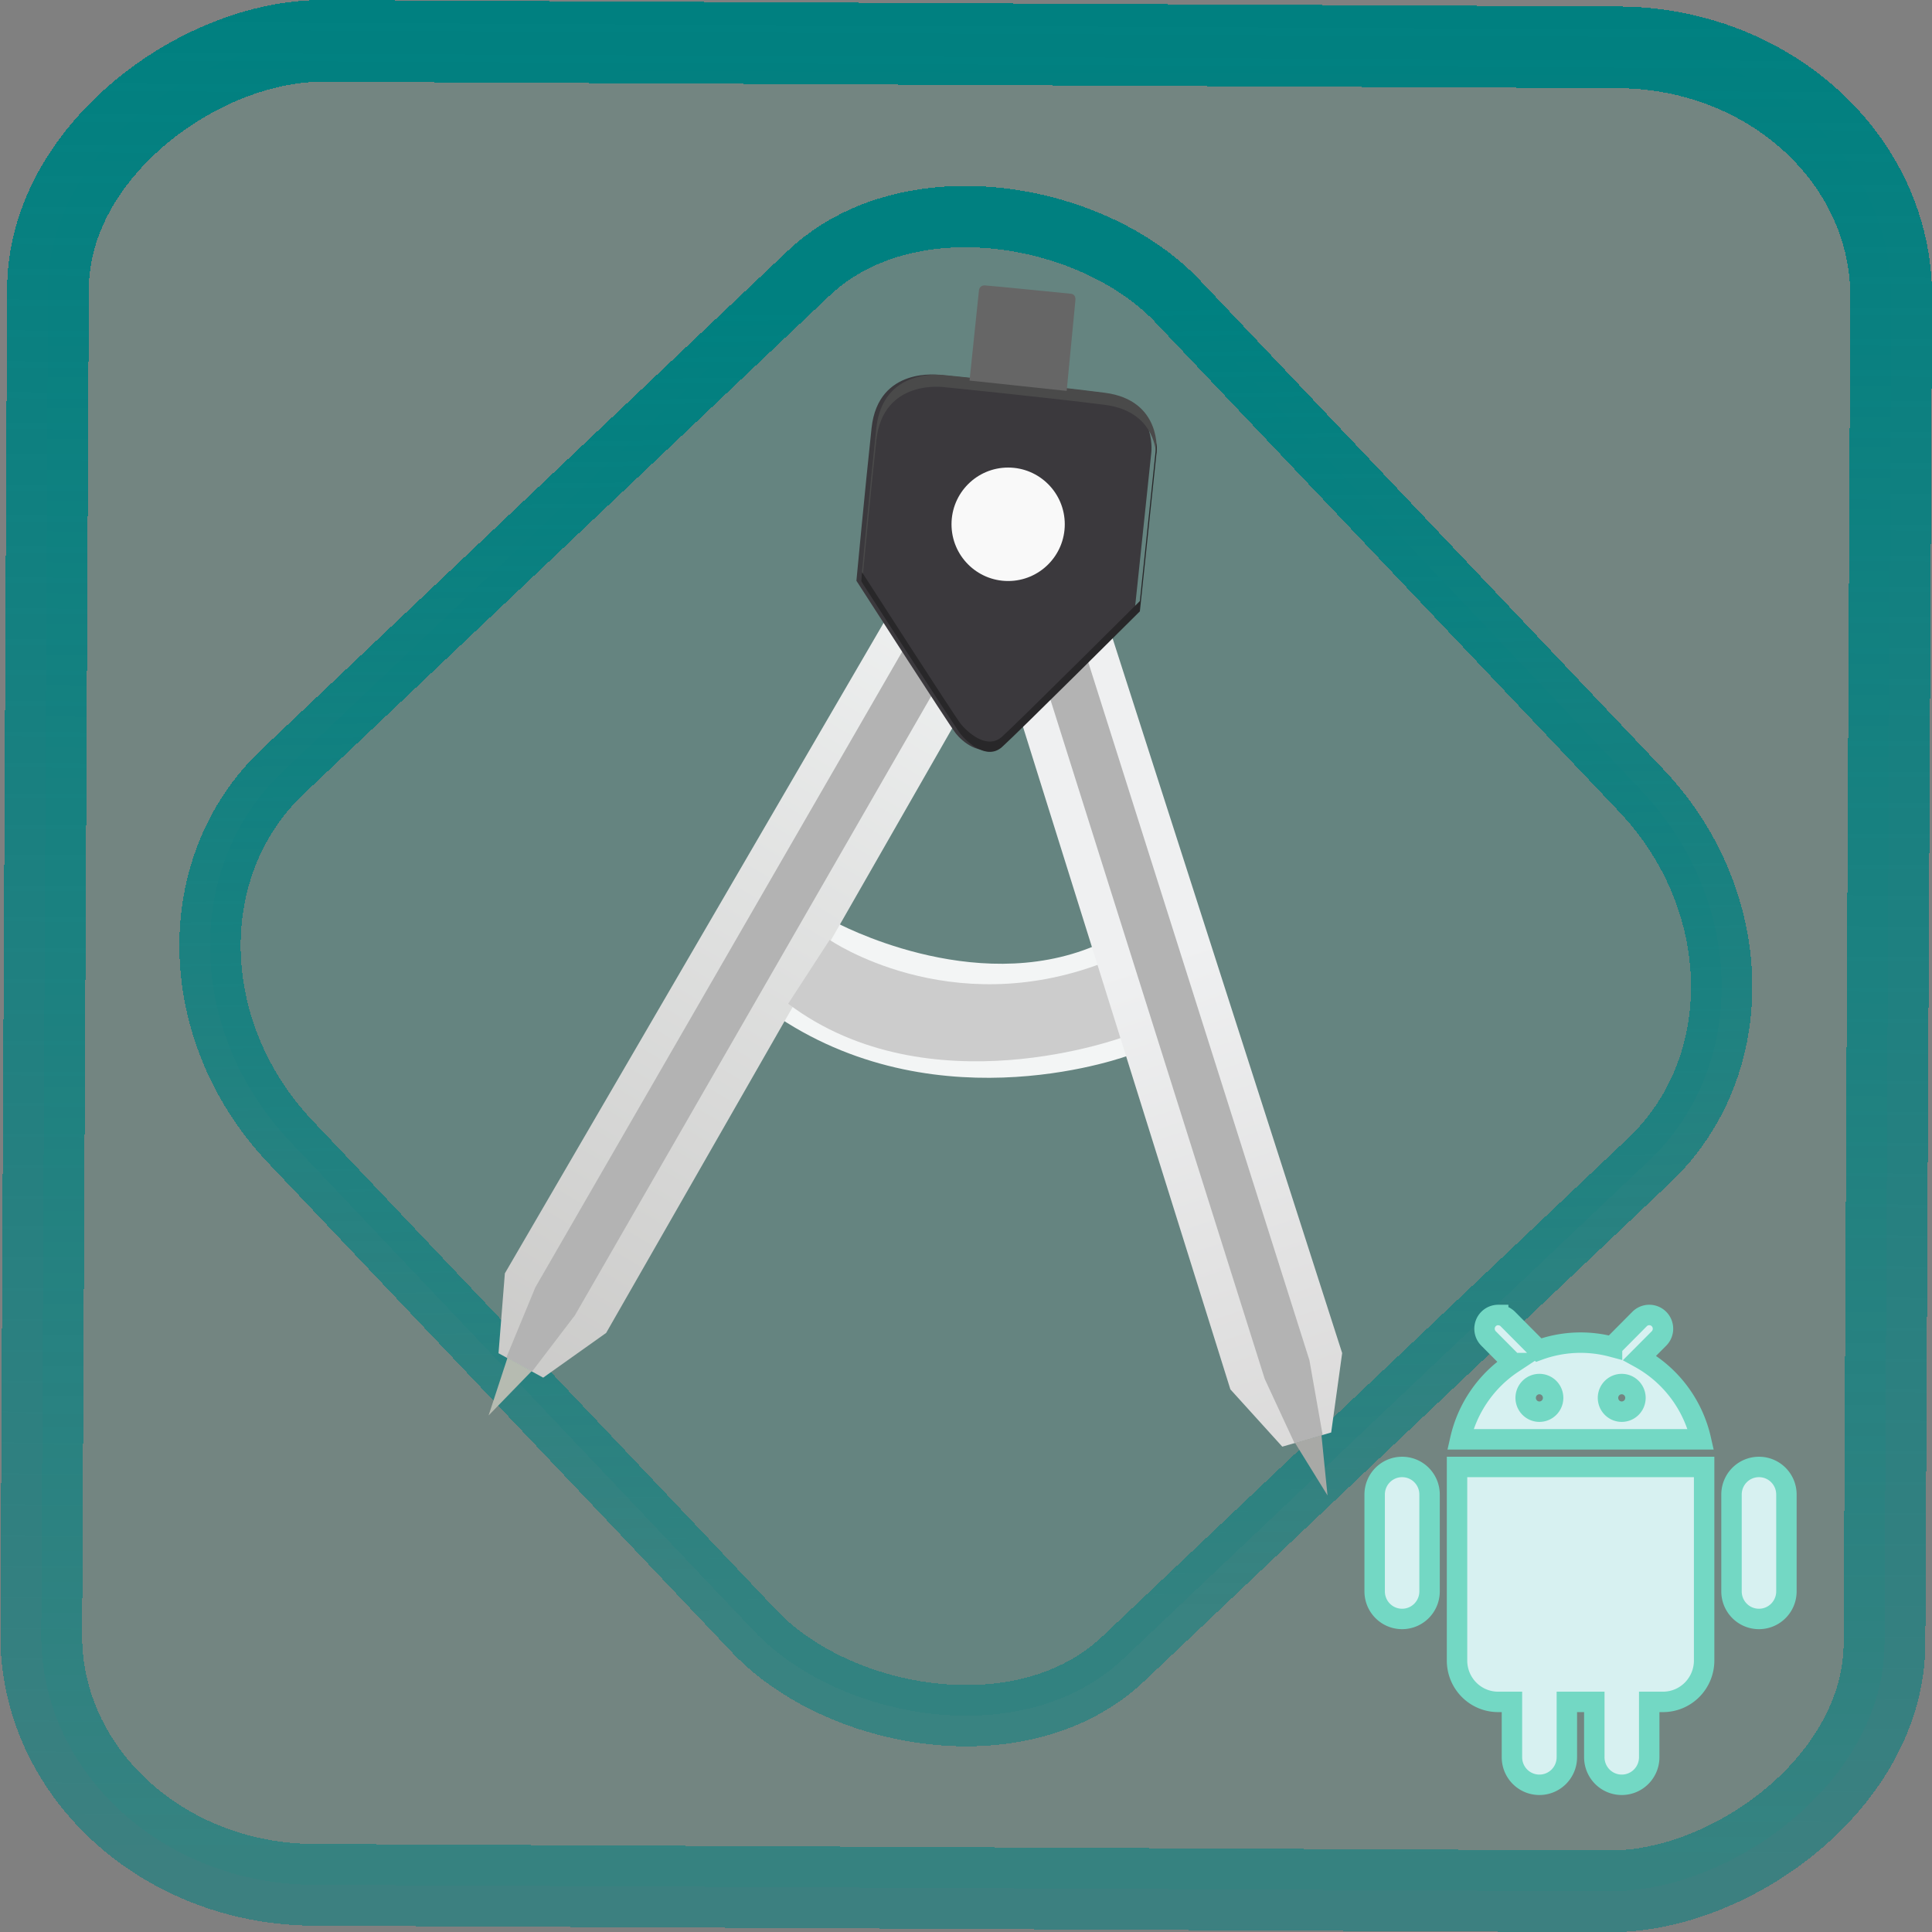 <?xml version="1.0" encoding="UTF-8" standalone="no"?>
<svg
   xmlns:dc="http://purl.org/dc/elements/1.1/"
   xmlns:cc="http://creativecommons.org/ns#"
   xmlns:rdf="http://www.w3.org/1999/02/22-rdf-syntax-ns#"
   xmlns:svg="http://www.w3.org/2000/svg"
   xmlns="http://www.w3.org/2000/svg"
   xmlns:xlink="http://www.w3.org/1999/xlink"
   xmlns:sodipodi="http://sodipodi.sourceforge.net/DTD/sodipodi-0.dtd"
   xmlns:inkscape="http://www.inkscape.org/namespaces/inkscape"
   width="47.286"
   height="47.286"
   version="1.1"
   id="svg63"
   sodipodi:docname="androidstudio.svg"
   inkscape:version="1.0.1 (3bc2e813f5, 2020-09-07)">
  <rect width="100%" height="100%" fill="#808080" stroke="none"/>
  <style
     id="style1006"></style>
  <sodipodi:namedview
     id="namedview65"
     pagecolor="#000000"
     bordercolor="#666666"
     borderopacity="1.0"
     inkscape:showpageshadow="2"
     inkscape:pageopacity="0.0"
     inkscape:pagecheckerboard="0"
     inkscape:deskcolor="#d1d1d1"
     showgrid="false"
     inkscape:zoom="13.891255"
     inkscape:cx="17.825366"
     inkscape:cy="22.915396"
     inkscape:window-width="1920"
     inkscape:window-height="988"
     inkscape:window-x="0"
     inkscape:window-y="0"
     inkscape:window-maximized="1"
     inkscape:current-layer="svg63"
     inkscape:document-rotation="0">
    <inkscape:grid
       type="xygrid"
       id="grid468"
       originx="30.401"
       originy="-11.147"
       spacingy="1"
       spacingx="1"
       units="px"
       visible="false" />
  </sodipodi:namedview>
  <defs
     id="defs27">
    <linearGradient
       inkscape:collect="always"
       id="linearGradient1001">
      <stop
         style="stop-color:#008080;stop-opacity:0.532"
         offset="0"
         id="stop997" />
      <stop
         style="stop-color:#008080;stop-opacity:1"
         offset="1"
         id="stop999" />
    </linearGradient>
    <linearGradient
       inkscape:collect="always"
       id="linearGradient1013">
      <stop
         style="stop-color:#008080;stop-opacity:0.506"
         offset="0"
         id="stop1009" />
      <stop
         style="stop-color:#008080;stop-opacity:1"
         offset="1"
         id="stop1011" />
    </linearGradient>
    <linearGradient
       id="a"
       y1="543.8"
       y2="503.8"
       x2="0"
       gradientUnits="userSpaceOnUse"
       gradientTransform="matrix(1.125,0,0,1,-51.07,0)">
      <stop
         stop-color="#c6cdd1"
         id="stop2" />
      <stop
         offset="1"
         stop-color="#e0e5e7"
         id="stop4" />
    </linearGradient>
    <linearGradient
       id="b"
       y1="543.8"
       y2="503.8"
       x2="0"
       gradientUnits="userSpaceOnUse"
       gradientTransform="matrix(1.041,0,0,1.063,-447.505,-582.081)">
      <stop
         stop-color="#1d1e1e"
         id="stop7" />
      <stop
         offset="1"
         stop-color="#44484c"
         id="stop9" />
    </linearGradient>
    <linearGradient
       xlink:href="#a"
       id="c"
       y1="506.8"
       y2="504.8"
       x2="0"
       gradientUnits="userSpaceOnUse"
       gradientTransform="matrix(1.028,0,0,1.05,-442.302,-575.258)" />
    <linearGradient
       xlink:href="#a"
       id="d"
       y1="508.8"
       y2="506.8"
       gradientUnits="userSpaceOnUse"
       x2="0"
       gradientTransform="matrix(1.028,0,0,1.05,-442.302,-575.258)" />
    <linearGradient
       xlink:href="#a"
       id="e"
       y1="510.8"
       y2="508.8"
       gradientUnits="userSpaceOnUse"
       x2="0"
       gradientTransform="matrix(1.028,0,0,1.05,-442.302,-575.258)" />
    <linearGradient
       xlink:href="#a"
       id="f"
       y1="512.8"
       y2="510.8"
       gradientUnits="userSpaceOnUse"
       x2="0"
       gradientTransform="matrix(1.028,0,0,1.05,-442.302,-575.258)" />
    <linearGradient
       xlink:href="#a"
       id="g"
       y1="514.8"
       y2="512.8"
       gradientUnits="userSpaceOnUse"
       x2="0"
       gradientTransform="matrix(1.028,0,0,1.05,-442.302,-575.258)" />
    <linearGradient
       xlink:href="#a"
       id="h"
       y1="516.8"
       y2="514.8"
       gradientUnits="userSpaceOnUse"
       x2="0"
       gradientTransform="matrix(1.028,0,0,1.05,-442.302,-575.258)" />
    <linearGradient
       xlink:href="#a"
       id="i"
       y1="518.8"
       y2="516.8"
       gradientUnits="userSpaceOnUse"
       x2="0"
       gradientTransform="matrix(1.028,0,0,1.05,-442.302,-575.258)" />
    <linearGradient
       xlink:href="#a"
       id="j"
       y1="520.8"
       y2="518.8"
       gradientUnits="userSpaceOnUse"
       x2="0"
       gradientTransform="matrix(1.028,0,0,1.05,-442.302,-575.258)" />
    <linearGradient
       xlink:href="#a"
       id="k"
       y1="523.8"
       y2="520.8"
       gradientUnits="userSpaceOnUse"
       x2="0"
       gradientTransform="matrix(1.028,0,0,1.05,-442.302,-575.258)" />
    <linearGradient
       xlink:href="#a"
       id="l"
       y1="33"
       y2="25"
       x2="0"
       gradientUnits="userSpaceOnUse"
       gradientTransform="matrix(1.028,0,0,1.05,-46.789,-50.468)" />
    <linearGradient
       id="m"
       y1="7"
       x1="10"
       y2="32"
       x2="35"
       gradientUnits="userSpaceOnUse"
       gradientTransform="matrix(1.028,0,0,1.05,-46.789,-50.468)">
      <stop
         stop-color="#383e51"
         id="stop22" />
      <stop
         offset="1"
         stop-color="#655c6f"
         stop-opacity="0"
         id="stop24" />
    </linearGradient>
    <linearGradient
       id="b-3"
       y1="543.8"
       y2="503.8"
       x2="0"
       gradientUnits="userSpaceOnUse"
       gradientTransform="matrix(1.041,0,0,1.063,-345.526,-498.953)">
      <stop
         stop-color="#1d1e1e"
         id="stop7-6" />
      <stop
         offset="1"
         stop-color="#44484c"
         id="stop9-7" />
    </linearGradient>
    <linearGradient
       xlink:href="#a-6"
       id="c-5"
       y1="506.8"
       y2="504.8"
       x2="0"
       gradientUnits="userSpaceOnUse"
       gradientTransform="matrix(1.028,0,0,1.05,-340.324,-492.129)" />
    <linearGradient
       id="a-6"
       y1="543.8"
       y2="503.8"
       x2="0"
       gradientUnits="userSpaceOnUse"
       gradientTransform="matrix(1.125,0,0,1,-51.07,0)">
      <stop
         stop-color="#c6cdd1"
         id="stop2-2" />
      <stop
         offset="1"
         stop-color="#e0e5e7"
         id="stop4-9" />
    </linearGradient>
    <linearGradient
       xlink:href="#a-6"
       id="d-1"
       y1="508.8"
       y2="506.8"
       gradientUnits="userSpaceOnUse"
       x2="0"
       gradientTransform="matrix(1.028,0,0,1.05,-340.324,-492.129)" />
    <linearGradient
       id="linearGradient991"
       y1="543.8"
       y2="503.8"
       x2="0"
       gradientUnits="userSpaceOnUse"
       gradientTransform="matrix(1.125,0,0,1,-51.07,0)">
      <stop
         stop-color="#c6cdd1"
         id="stop987" />
      <stop
         offset="1"
         stop-color="#e0e5e7"
         id="stop989" />
    </linearGradient>
    <linearGradient
       xlink:href="#a-6"
       id="e-2"
       y1="510.8"
       y2="508.8"
       gradientUnits="userSpaceOnUse"
       x2="0"
       gradientTransform="matrix(1.028,0,0,1.05,-340.324,-492.129)" />
    <linearGradient
       id="linearGradient998"
       y1="543.8"
       y2="503.8"
       x2="0"
       gradientUnits="userSpaceOnUse"
       gradientTransform="matrix(1.125,0,0,1,-51.07,0)">
      <stop
         stop-color="#c6cdd1"
         id="stop994" />
      <stop
         offset="1"
         stop-color="#e0e5e7"
         id="stop996" />
    </linearGradient>
    <linearGradient
       xlink:href="#a-6"
       id="f-7"
       y1="512.8"
       y2="510.8"
       gradientUnits="userSpaceOnUse"
       x2="0"
       gradientTransform="matrix(1.028,0,0,1.05,-340.324,-492.129)" />
    <linearGradient
       id="linearGradient1005"
       y1="543.8"
       y2="503.8"
       x2="0"
       gradientUnits="userSpaceOnUse"
       gradientTransform="matrix(1.125,0,0,1,-51.07,0)">
      <stop
         stop-color="#c6cdd1"
         id="stop1001" />
      <stop
         offset="1"
         stop-color="#e0e5e7"
         id="stop1003" />
    </linearGradient>
    <linearGradient
       xlink:href="#a-6"
       id="g-0"
       y1="514.8"
       y2="512.8"
       gradientUnits="userSpaceOnUse"
       x2="0"
       gradientTransform="matrix(1.028,0,0,1.05,-340.324,-492.129)" />
    <linearGradient
       id="linearGradient1012"
       y1="543.8"
       y2="503.8"
       x2="0"
       gradientUnits="userSpaceOnUse"
       gradientTransform="matrix(1.125,0,0,1,-51.07,0)">
      <stop
         stop-color="#c6cdd1"
         id="stop1008" />
      <stop
         offset="1"
         stop-color="#e0e5e7"
         id="stop1010" />
    </linearGradient>
    <linearGradient
       xlink:href="#a-6"
       id="h-9"
       y1="516.8"
       y2="514.8"
       gradientUnits="userSpaceOnUse"
       x2="0"
       gradientTransform="matrix(1.028,0,0,1.05,-340.324,-492.129)" />
    <linearGradient
       id="linearGradient1019"
       y1="543.8"
       y2="503.8"
       x2="0"
       gradientUnits="userSpaceOnUse"
       gradientTransform="matrix(1.125,0,0,1,-51.07,0)">
      <stop
         stop-color="#c6cdd1"
         id="stop1015" />
      <stop
         offset="1"
         stop-color="#e0e5e7"
         id="stop1017" />
    </linearGradient>
    <linearGradient
       xlink:href="#a-6"
       id="i-3"
       y1="518.8"
       y2="516.8"
       gradientUnits="userSpaceOnUse"
       x2="0"
       gradientTransform="matrix(1.028,0,0,1.05,-340.324,-492.129)" />
    <linearGradient
       id="linearGradient1026"
       y1="543.8"
       y2="503.8"
       x2="0"
       gradientUnits="userSpaceOnUse"
       gradientTransform="matrix(1.125,0,0,1,-51.07,0)">
      <stop
         stop-color="#c6cdd1"
         id="stop1022" />
      <stop
         offset="1"
         stop-color="#e0e5e7"
         id="stop1024" />
    </linearGradient>
    <linearGradient
       xlink:href="#a-6"
       id="j-6"
       y1="520.8"
       y2="518.8"
       gradientUnits="userSpaceOnUse"
       x2="0"
       gradientTransform="matrix(1.028,0,0,1.05,-340.324,-492.129)" />
    <linearGradient
       id="linearGradient1033"
       y1="543.8"
       y2="503.8"
       x2="0"
       gradientUnits="userSpaceOnUse"
       gradientTransform="matrix(1.125,0,0,1,-51.07,0)">
      <stop
         stop-color="#c6cdd1"
         id="stop1029" />
      <stop
         offset="1"
         stop-color="#e0e5e7"
         id="stop1031" />
    </linearGradient>
    <linearGradient
       xlink:href="#a-6"
       id="k-0"
       y1="523.8"
       y2="520.8"
       gradientUnits="userSpaceOnUse"
       x2="0"
       gradientTransform="matrix(1.028,0,0,1.05,-340.324,-492.129)" />
    <linearGradient
       id="linearGradient1040"
       y1="543.8"
       y2="503.8"
       x2="0"
       gradientUnits="userSpaceOnUse"
       gradientTransform="matrix(1.125,0,0,1,-51.07,0)">
      <stop
         stop-color="#c6cdd1"
         id="stop1036" />
      <stop
         offset="1"
         stop-color="#e0e5e7"
         id="stop1038" />
    </linearGradient>
    <linearGradient
       xlink:href="#a-6"
       id="l-6"
       y1="33"
       y2="25"
       x2="0"
       gradientUnits="userSpaceOnUse"
       gradientTransform="matrix(1.028,0,0,1.05,55.189,32.66)" />
    <linearGradient
       id="linearGradient1047"
       y1="543.8"
       y2="503.8"
       x2="0"
       gradientUnits="userSpaceOnUse"
       gradientTransform="matrix(1.125,0,0,1,-51.07,0)">
      <stop
         stop-color="#c6cdd1"
         id="stop1043" />
      <stop
         offset="1"
         stop-color="#e0e5e7"
         id="stop1045" />
    </linearGradient>
    <linearGradient
       xlink:href="#linearGradient4435"
       id="linearGradient4389-3-5"
       y1="524.798"
       y2="515.798"
       x2="0"
       gradientUnits="userSpaceOnUse"
       gradientTransform="matrix(1.362,0,0,1.362,-528.677,-680.905)" />
    <linearGradient
       id="linearGradient4435">
      <stop
         style="stop-color:#c61423"
         id="stop15" />
      <stop
         offset="1"
         style="stop-color:#dc2b41"
         id="stop17" />
    </linearGradient>
    <linearGradient
       id="b-3-7"
       y1="543.8"
       y2="503.8"
       x2="0"
       gradientUnits="userSpaceOnUse"
       gradientTransform="matrix(1.041,0,0,0.989,-397.399,-489.974)">
      <stop
         stop-color="#1d1e1e"
         id="stop7-6-5" />
      <stop
         offset="1"
         stop-color="#44484c"
         id="stop9-7-3" />
    </linearGradient>
    <linearGradient
       xlink:href="#a-6-9"
       id="c-5-2"
       y1="506.8"
       y2="504.8"
       x2="0"
       gradientUnits="userSpaceOnUse"
       gradientTransform="matrix(1.028,0,0,0.977,-392.196,-483.625)" />
    <linearGradient
       id="a-6-9"
       y1="543.8"
       y2="503.8"
       x2="0"
       gradientUnits="userSpaceOnUse"
       gradientTransform="matrix(1.125,0,0,1,-51.07,0)">
      <stop
         stop-color="#c6cdd1"
         id="stop2-2-1" />
      <stop
         offset="1"
         stop-color="#e0e5e7"
         id="stop4-9-2" />
    </linearGradient>
    <linearGradient
       xlink:href="#a-6-9"
       id="d-1-7"
       y1="508.8"
       y2="506.8"
       gradientUnits="userSpaceOnUse"
       x2="0"
       gradientTransform="matrix(1.028,0,0,0.977,-392.196,-483.625)" />
    <linearGradient
       id="linearGradient716"
       y1="543.8"
       y2="503.8"
       x2="0"
       gradientUnits="userSpaceOnUse"
       gradientTransform="matrix(1.125,0,0,1,-51.07,0)">
      <stop
         stop-color="#c6cdd1"
         id="stop712" />
      <stop
         offset="1"
         stop-color="#e0e5e7"
         id="stop714" />
    </linearGradient>
    <linearGradient
       xlink:href="#a-6-9"
       id="e-2-0"
       y1="510.8"
       y2="508.8"
       gradientUnits="userSpaceOnUse"
       x2="0"
       gradientTransform="matrix(1.028,0,0,0.977,-392.196,-483.625)" />
    <linearGradient
       id="linearGradient723"
       y1="543.8"
       y2="503.8"
       x2="0"
       gradientUnits="userSpaceOnUse"
       gradientTransform="matrix(1.125,0,0,1,-51.07,0)">
      <stop
         stop-color="#c6cdd1"
         id="stop719" />
      <stop
         offset="1"
         stop-color="#e0e5e7"
         id="stop721" />
    </linearGradient>
    <linearGradient
       xlink:href="#a-6-9"
       id="f-7-9"
       y1="512.8"
       y2="510.8"
       gradientUnits="userSpaceOnUse"
       x2="0"
       gradientTransform="matrix(1.028,0,0,0.977,-392.196,-483.625)" />
    <linearGradient
       id="linearGradient730"
       y1="543.8"
       y2="503.8"
       x2="0"
       gradientUnits="userSpaceOnUse"
       gradientTransform="matrix(1.125,0,0,1,-51.07,0)">
      <stop
         stop-color="#c6cdd1"
         id="stop726" />
      <stop
         offset="1"
         stop-color="#e0e5e7"
         id="stop728" />
    </linearGradient>
    <linearGradient
       xlink:href="#a-6-9"
       id="g-0-3"
       y1="514.8"
       y2="512.8"
       gradientUnits="userSpaceOnUse"
       x2="0"
       gradientTransform="matrix(1.028,0,0,0.977,-392.196,-483.625)" />
    <linearGradient
       id="linearGradient737"
       y1="543.8"
       y2="503.8"
       x2="0"
       gradientUnits="userSpaceOnUse"
       gradientTransform="matrix(1.125,0,0,1,-51.07,0)">
      <stop
         stop-color="#c6cdd1"
         id="stop733" />
      <stop
         offset="1"
         stop-color="#e0e5e7"
         id="stop735" />
    </linearGradient>
    <linearGradient
       xlink:href="#a-6-9"
       id="h-9-6"
       y1="516.8"
       y2="514.8"
       gradientUnits="userSpaceOnUse"
       x2="0"
       gradientTransform="matrix(1.028,0,0,0.977,-392.196,-483.625)" />
    <linearGradient
       id="linearGradient744"
       y1="543.8"
       y2="503.8"
       x2="0"
       gradientUnits="userSpaceOnUse"
       gradientTransform="matrix(1.125,0,0,1,-51.07,0)">
      <stop
         stop-color="#c6cdd1"
         id="stop740" />
      <stop
         offset="1"
         stop-color="#e0e5e7"
         id="stop742" />
    </linearGradient>
    <linearGradient
       xlink:href="#a-6-9"
       id="i-3-0"
       y1="518.8"
       y2="516.8"
       gradientUnits="userSpaceOnUse"
       x2="0"
       gradientTransform="matrix(1.028,0,0,0.977,-392.196,-483.625)" />
    <linearGradient
       id="linearGradient751"
       y1="543.8"
       y2="503.8"
       x2="0"
       gradientUnits="userSpaceOnUse"
       gradientTransform="matrix(1.125,0,0,1,-51.07,0)">
      <stop
         stop-color="#c6cdd1"
         id="stop747" />
      <stop
         offset="1"
         stop-color="#e0e5e7"
         id="stop749" />
    </linearGradient>
    <linearGradient
       xlink:href="#a-6-9"
       id="j-6-6"
       y1="520.8"
       y2="518.8"
       gradientUnits="userSpaceOnUse"
       x2="0"
       gradientTransform="matrix(1.028,0,0,0.977,-392.196,-483.625)" />
    <linearGradient
       id="linearGradient758"
       y1="543.8"
       y2="503.8"
       x2="0"
       gradientUnits="userSpaceOnUse"
       gradientTransform="matrix(1.125,0,0,1,-51.07,0)">
      <stop
         stop-color="#c6cdd1"
         id="stop754" />
      <stop
         offset="1"
         stop-color="#e0e5e7"
         id="stop756" />
    </linearGradient>
    <linearGradient
       xlink:href="#a-6-9"
       id="k-0-2"
       y1="523.8"
       y2="520.8"
       gradientUnits="userSpaceOnUse"
       x2="0"
       gradientTransform="matrix(1.028,0,0,0.977,-392.196,-483.625)" />
    <linearGradient
       id="linearGradient765"
       y1="543.8"
       y2="503.8"
       x2="0"
       gradientUnits="userSpaceOnUse"
       gradientTransform="matrix(1.125,0,0,1,-51.07,0)">
      <stop
         stop-color="#c6cdd1"
         id="stop761" />
      <stop
         offset="1"
         stop-color="#e0e5e7"
         id="stop763" />
    </linearGradient>
    <linearGradient
       xlink:href="#a-6-9"
       id="l-6-6"
       y1="33"
       y2="25"
       x2="0"
       gradientUnits="userSpaceOnUse"
       gradientTransform="matrix(1.028,0,0,0.977,3.316,4.657)" />
    <linearGradient
       id="linearGradient772"
       y1="543.8"
       y2="503.8"
       x2="0"
       gradientUnits="userSpaceOnUse"
       gradientTransform="matrix(1.125,0,0,1,-51.07,0)">
      <stop
         stop-color="#c6cdd1"
         id="stop768" />
      <stop
         offset="1"
         stop-color="#e0e5e7"
         id="stop770" />
    </linearGradient>
    <linearGradient
       inkscape:collect="always"
       xlink:href="#linearGradient1013"
       id="linearGradient15"
       x1="-9.685"
       y1="45.161"
       x2="11.988"
       y2="21.735"
       gradientUnits="userSpaceOnUse" />
    <filter
       id="filter1305-3-7"
       x="-0.06"
       y="-0.06"
       width="1.12"
       height="1.12"
       color-interpolation-filters="sRGB">
      <feGaussianBlur
         stdDeviation="0.619"
         id="feGaussianBlur324-5" />
    </filter>
    <linearGradient
       id="b-3-7-6"
       y1="543.8"
       y2="503.8"
       x2="0"
       gradientUnits="userSpaceOnUse"
       gradientTransform="matrix(1.041,0,0,0.989,-397.399,-489.974)">
      <stop
         stop-color="#1d1e1e"
         id="stop7-6-5-7" />
      <stop
         offset="1"
         stop-color="#44484c"
         id="stop9-7-3-5" />
    </linearGradient>
    <linearGradient
       xlink:href="#a-6-9-5"
       id="c-5-2-3"
       y1="506.8"
       y2="504.8"
       x2="0"
       gradientUnits="userSpaceOnUse"
       gradientTransform="matrix(1.028,0,0,0.977,-392.196,-483.625)" />
    <linearGradient
       id="a-6-9-5"
       y1="543.8"
       y2="503.8"
       x2="0"
       gradientUnits="userSpaceOnUse"
       gradientTransform="matrix(1.125,0,0,1,-51.07,0)">
      <stop
         stop-color="#c6cdd1"
         id="stop2-2-1-6" />
      <stop
         offset="1"
         stop-color="#e0e5e7"
         id="stop4-9-2-2" />
    </linearGradient>
    <linearGradient
       xlink:href="#a-6-9-5"
       id="d-1-7-9"
       y1="508.8"
       y2="506.8"
       gradientUnits="userSpaceOnUse"
       x2="0"
       gradientTransform="matrix(1.028,0,0,0.977,-392.196,-483.625)" />
    <linearGradient
       id="linearGradient2"
       y1="543.8"
       y2="503.8"
       x2="0"
       gradientUnits="userSpaceOnUse"
       gradientTransform="matrix(1.125,0,0,1,-51.07,0)">
      <stop
         stop-color="#c6cdd1"
         id="stop1" />
      <stop
         offset="1"
         stop-color="#e0e5e7"
         id="stop2-1" />
    </linearGradient>
    <linearGradient
       xlink:href="#a-6-9-5"
       id="e-2-0-2"
       y1="510.8"
       y2="508.8"
       gradientUnits="userSpaceOnUse"
       x2="0"
       gradientTransform="matrix(1.028,0,0,0.977,-392.196,-483.625)" />
    <linearGradient
       id="linearGradient4"
       y1="543.8"
       y2="503.8"
       x2="0"
       gradientUnits="userSpaceOnUse"
       gradientTransform="matrix(1.125,0,0,1,-51.07,0)">
      <stop
         stop-color="#c6cdd1"
         id="stop3" />
      <stop
         offset="1"
         stop-color="#e0e5e7"
         id="stop4-7" />
    </linearGradient>
    <linearGradient
       xlink:href="#a-6-9-5"
       id="f-7-9-0"
       y1="512.8"
       y2="510.8"
       gradientUnits="userSpaceOnUse"
       x2="0"
       gradientTransform="matrix(1.028,0,0,0.977,-392.196,-483.625)" />
    <linearGradient
       id="linearGradient6"
       y1="543.8"
       y2="503.8"
       x2="0"
       gradientUnits="userSpaceOnUse"
       gradientTransform="matrix(1.125,0,0,1,-51.07,0)">
      <stop
         stop-color="#c6cdd1"
         id="stop5" />
      <stop
         offset="1"
         stop-color="#e0e5e7"
         id="stop6" />
    </linearGradient>
    <linearGradient
       xlink:href="#a-6-9-5"
       id="g-0-3-9"
       y1="514.8"
       y2="512.8"
       gradientUnits="userSpaceOnUse"
       x2="0"
       gradientTransform="matrix(1.028,0,0,0.977,-392.196,-483.625)" />
    <linearGradient
       id="linearGradient8"
       y1="543.8"
       y2="503.8"
       x2="0"
       gradientUnits="userSpaceOnUse"
       gradientTransform="matrix(1.125,0,0,1,-51.07,0)">
      <stop
         stop-color="#c6cdd1"
         id="stop7-3" />
      <stop
         offset="1"
         stop-color="#e0e5e7"
         id="stop8" />
    </linearGradient>
    <linearGradient
       xlink:href="#a-6-9-5"
       id="h-9-6-6"
       y1="516.8"
       y2="514.8"
       gradientUnits="userSpaceOnUse"
       x2="0"
       gradientTransform="matrix(1.028,0,0,0.977,-392.196,-483.625)" />
    <linearGradient
       id="linearGradient10"
       y1="543.8"
       y2="503.8"
       x2="0"
       gradientUnits="userSpaceOnUse"
       gradientTransform="matrix(1.125,0,0,1,-51.07,0)">
      <stop
         stop-color="#c6cdd1"
         id="stop9-0" />
      <stop
         offset="1"
         stop-color="#e0e5e7"
         id="stop10" />
    </linearGradient>
    <linearGradient
       xlink:href="#a-6-9-5"
       id="i-3-0-6"
       y1="518.8"
       y2="516.8"
       gradientUnits="userSpaceOnUse"
       x2="0"
       gradientTransform="matrix(1.028,0,0,0.977,-392.196,-483.625)" />
    <linearGradient
       id="linearGradient12"
       y1="543.8"
       y2="503.8"
       x2="0"
       gradientUnits="userSpaceOnUse"
       gradientTransform="matrix(1.125,0,0,1,-51.07,0)">
      <stop
         stop-color="#c6cdd1"
         id="stop11-2" />
      <stop
         offset="1"
         stop-color="#e0e5e7"
         id="stop12-6" />
    </linearGradient>
    <linearGradient
       xlink:href="#a-6-9-5"
       id="j-6-6-1"
       y1="520.8"
       y2="518.8"
       gradientUnits="userSpaceOnUse"
       x2="0"
       gradientTransform="matrix(1.028,0,0,0.977,-392.196,-483.625)" />
    <linearGradient
       id="linearGradient14-8"
       y1="543.8"
       y2="503.8"
       x2="0"
       gradientUnits="userSpaceOnUse"
       gradientTransform="matrix(1.125,0,0,1,-51.07,0)">
      <stop
         stop-color="#c6cdd1"
         id="stop13-7" />
      <stop
         offset="1"
         stop-color="#e0e5e7"
         id="stop14" />
    </linearGradient>
    <linearGradient
       xlink:href="#a-6-9-5"
       id="k-0-2-9"
       y1="523.8"
       y2="520.8"
       gradientUnits="userSpaceOnUse"
       x2="0"
       gradientTransform="matrix(1.028,0,0,0.977,-392.196,-483.625)" />
    <linearGradient
       id="linearGradient16"
       y1="543.8"
       y2="503.8"
       x2="0"
       gradientUnits="userSpaceOnUse"
       gradientTransform="matrix(1.125,0,0,1,-51.07,0)">
      <stop
         stop-color="#c6cdd1"
         id="stop15-2" />
      <stop
         offset="1"
         stop-color="#e0e5e7"
         id="stop16" />
    </linearGradient>
    <linearGradient
       xlink:href="#a-6-9-5"
       id="l-6-6-0"
       y1="33"
       y2="25"
       x2="0"
       gradientUnits="userSpaceOnUse"
       gradientTransform="matrix(1.028,0,0,0.977,3.316,4.657)" />
    <linearGradient
       id="linearGradient18"
       y1="543.8"
       y2="503.8"
       x2="0"
       gradientUnits="userSpaceOnUse"
       gradientTransform="matrix(1.125,0,0,1,-51.07,0)">
      <stop
         stop-color="#c6cdd1"
         id="stop17-2" />
      <stop
         offset="1"
         stop-color="#e0e5e7"
         id="stop18" />
    </linearGradient>
    <linearGradient
       inkscape:collect="always"
       xlink:href="#linearGradient1001"
       id="linearGradient1015"
       x1="-45.452"
       y1="23.12"
       x2="-0.322"
       y2="23.12"
       gradientUnits="userSpaceOnUse" />
    <filter
       id="filter959-6"
       x="-0.037"
       y="-0.142"
       width="1.074"
       height="1.284"
       color-interpolation-filters="sRGB">
      <feGaussianBlur
         stdDeviation="0.051"
         id="feGaussianBlur16-2" />
    </filter>
    <filter
       id="filter1255-9"
       x="-0.061"
       y="-0.061"
       width="1.123"
       height="1.123"
       color-interpolation-filters="sRGB">
      <feGaussianBlur
         stdDeviation="0.065"
         id="feGaussianBlur7-1" />
    </filter>
    <filter
       id="filter1269-2"
       x="-0.06"
       y="-0.06"
       width="1.12"
       height="1.12"
       color-interpolation-filters="sRGB">
      <feGaussianBlur
         stdDeviation="0.082"
         id="feGaussianBlur10-7" />
    </filter>
    <filter
       id="filter1287-0"
       x="-0.052"
       y="-0.072"
       width="1.104"
       height="1.143"
       color-interpolation-filters="sRGB">
      <feGaussianBlur
         stdDeviation="0.071"
         id="feGaussianBlur13-9" />
    </filter>
    <linearGradient
       id="linearGradient240574-5"
       x1="44.408"
       x2="44.275"
       y1="9.515"
       y2="11.151"
       gradientTransform="matrix(1.292,0,0,1.29,0.943,1.613)"
       gradientUnits="userSpaceOnUse">
      <stop
         stop-color="#f3f5f5"
         offset="0"
         id="stop56-6" />
      <stop
         stop-color="#d9d8d8"
         offset="1"
         id="stop58-2" />
    </linearGradient>
    <linearGradient
       id="linearGradient1399-9"
       x1="32.404"
       x2="38.724"
       y1="15.334"
       y2="4.68"
       gradientTransform="matrix(1.292,0,0,1.29,-4.851,1.613)"
       gradientUnits="userSpaceOnUse"
       xlink:href="#radialGradient152964-2">
      <stop
         stop-color="#c3c2c0"
         offset="0"
         id="stop11-1" />
      <stop
         stop-color="#f0f2f2"
         offset="1"
         id="stop13-2" />
    </linearGradient>
    <linearGradient
       id="linearGradient15177-7"
       x1="32.54"
       x2="38.458"
       y1="15.278"
       y2="5.124"
       gradientUnits="userSpaceOnUse"
       gradientTransform="matrix(1.292,0,0,1.29,-4.832,1.613)">
      <stop
         stop-color="#b7b3b1"
         offset="0"
         id="stop16-0" />
      <stop
         stop-color="#e1e3e4"
         offset="1"
         id="stop18-9" />
    </linearGradient>
    <linearGradient
       id="linearGradient25592-3"
       x1="32.856"
       x2="33.022"
       y1="15.497"
       y2="15.612"
       gradientTransform="matrix(1.292,0,0,1.29,-5.527,1.613)"
       gradientUnits="userSpaceOnUse"
       xlink:href="#linearGradient25590" />
    <linearGradient
       id="linearGradient25590">
      <stop
         stop-color="#b6bbb1"
         offset="0"
         id="stop2-3" />
      <stop
         stop-color="#bcbcbb"
         offset=".195"
         id="stop4-6" />
      <stop
         stop-color="#e3e3e3"
         offset=".566"
         id="stop6-7" />
      <stop
         stop-color="#a8a9a6"
         offset="1"
         id="stop8-5" />
    </linearGradient>
    <linearGradient
       id="linearGradient248464-1"
       x1="34.233"
       x2="34.127"
       y1="9.815"
       y2="10.783"
       gradientTransform="matrix(1.292,0,0,1.29,13.965,1.613)"
       gradientUnits="userSpaceOnUse">
      <stop
         stop-color="#dfe0e1"
         offset="0"
         id="stop61-8" />
      <stop
         stop-color="#d0cecd"
         offset="1"
         id="stop63-7" />
    </linearGradient>
    <linearGradient
       id="linearGradient53740-9"
       x1="32.404"
       x2="38.724"
       y1="15.334"
       y2="4.68"
       gradientTransform="matrix(-1.262,-0.278,-0.278,1.26,97.221,12.494)"
       gradientUnits="userSpaceOnUse"
       xlink:href="#radialGradient152964-2">
      <stop
         stop-color="#c3c0be"
         offset="0"
         id="stop22-2" />
      <stop
         stop-color="#eff0f1"
         offset="1"
         id="stop24-0" />
    </linearGradient>
    <linearGradient
       id="linearGradient53742-2"
       x1="32.54"
       x2="38.458"
       y1="15.278"
       y2="5.124"
       gradientTransform="matrix(-1.262,-0.278,-0.278,1.26,97.201,12.49)"
       gradientUnits="userSpaceOnUse">
      <stop
         stop-color="#bcb9b6"
         offset="0"
         id="stop27-3" />
      <stop
         stop-color="#e5e6e7"
         offset="1"
         id="stop29-7" />
    </linearGradient>
    <linearGradient
       id="linearGradient53744-5"
       x1="32.856"
       x2="33.022"
       y1="15.497"
       y2="15.612"
       gradientTransform="matrix(-1.262,-0.278,-0.278,1.26,97.88,12.639)"
       gradientUnits="userSpaceOnUse"
       xlink:href="#linearGradient25590" />
    <linearGradient
       id="linearGradient104437-9"
       x1="44.071"
       x2="44.398"
       y1="6.467"
       y2="1.181"
       gradientUnits="userSpaceOnUse"
       gradientTransform="matrix(1.292,0,0,1.29,-6.251,1.613)">
      <stop
         stop-color="#2f2f2f"
         offset="0"
         id="stop33-2" />
      <stop
         stop-color="#404040"
         offset="1"
         id="stop35-2" />
    </linearGradient>
    <linearGradient
       id="linearGradient126139-8"
       x1="40.742"
       x2="42.086"
       y1="0.613"
       y2="0.753"
       gradientTransform="matrix(1.292,0,0,1.29,5.656,1.613)"
       gradientUnits="userSpaceOnUse">
      <stop
         stop-color="#3b393d"
         offset="0"
         id="stop38-9" />
      <stop
         stop-color="#3e3e3e"
         offset=".106"
         id="stop40-7" />
      <stop
         stop-color="#4b4b4b"
         offset=".377"
         id="stop42-3" />
      <stop
         stop-color="#3a3a3a"
         offset=".927"
         id="stop44-6" />
      <stop
         stop-color="#353635"
         offset="1"
         id="stop46-1" />
    </linearGradient>
    <radialGradient
       id="radialGradient152964-2"
       cx="41.411"
       cy="3.297"
       r="0.804"
       gradientTransform="matrix(1.292,0,0,1.29,5.41,1.613)"
       gradientUnits="userSpaceOnUse">
      <stop
         stop-color="#ebebeb"
         offset="0"
         id="stop49-9" />
      <stop
         stop-color="#b9b9b9"
         offset=".473"
         id="stop51-3" />
      <stop
         stop-color="#e1e1e2"
         offset="1"
         id="stop53-1" />
    </radialGradient>
    <linearGradient
       inkscape:collect="always"
       xlink:href="#linearGradient126139-8"
       id="linearGradient1144"
       x1="42.257"
       y1="3.834"
       x2="46.447"
       y2="3.834"
       gradientUnits="userSpaceOnUse" />
  </defs>
  <rect
     x="-46.092"
     y="1.21"
     width="45.131"
     height="45.113"
     rx="6.093"
     shape-rendering="crispEdges"
     id="rect5-6-7"
     ry="6.703"
     transform="matrix(0.005,-1,1,0.005,0,0)"
     style="fill:#00b08d;fill-opacity:0.102;stroke:url(#linearGradient1015);stroke-width:2;stroke-miterlimit:4;stroke-dasharray:none;stroke-opacity:1" />
  <rect
     x="-14.061"
     y="18.464"
     width="29.907"
     height="29.906"
     rx="6.093"
     shape-rendering="crispEdges"
     id="rect5-6-6-6"
     style="fill:#008080;fill-opacity:0.122;stroke:url(#linearGradient15);stroke-width:1.5;stroke-opacity:1;stroke-miterlimit:4;stroke-dasharray:none"
     ry="6.703"
     transform="matrix(0.726,-0.688,0.688,0.726,0,0)" />
  <g
     transform="matrix(1.724,0,0,1.727,-65.308,7.138)"
     id="g115-8"
     style="stroke-width:1.291">
    <path
       d="m 48.941,10.289 c 2.323,1.535 4.983,0.529 4.983,0.529 l -0.497,-1.548 c -1.733,0.729 -3.683,-0.333 -3.683,-0.333 z"
       fill="url(#linearGradient240574)"
       id="path83-4"
       style="fill:url(#linearGradient240574-5);stroke-width:1.291" />
    <g
       transform="translate(12.636)"
       id="g91-5"
       style="stroke-width:1.291">
      <path
         d="m 37.794,4.688 -5.381,9.225 -0.09,1.132 0.634,0.346 0.894,-0.634 4.929,-8.597 z"
         id="path85-0"
         style="fill:url(#linearGradient1399-9);stroke-width:1.291;fill-opacity:1.0" />
      <path
         d="m 38.062,5.087 -5.216,9.024 -0.412,0.995 0.366,0.197 0.608,-0.796 5.07,-8.795 z"
         id="path87-3"
         style="fill:#b3b3b3;stroke-width:1.291" />
      <path
         d="m 32.45,15.111 -0.268,0.816 0.611,-0.628 z"
         fill="url(#linearGradient25592)"
         id="path89-6"
         style="fill:url(#linearGradient25592-3);stroke-width:1.291" />
    </g>
    <path
       d="m 49.66,9.187 c 0,0 1.692,1.165 3.887,0.323 l 0.303,1.047 c 0,0 -2.775,1.042 -4.779,-0.465 z"
       id="path93-1"
       style="fill:#cccccc;stroke-width:1.291" />
    <g
       transform="translate(12.635)"
       id="g101-0"
       style="stroke-width:1.291">
      <path
         d="m 41.03,4.877 3.271,10.166 -0.156,1.125 -0.694,0.201 -0.737,-0.812 -2.965,-9.456 z"
         id="path95-6"
         style="fill:url(#linearGradient53740-9);stroke-width:1.291;fill-opacity:1.0" />
      <path
         d="m 40.683,5.209 3.153,9.934 0.188,1.061 -0.4,0.114 -0.422,-0.908 -3.059,-9.679 z"
         fill="url(#linearGradient53742)"
         id="path97-3"
         style="fill:#b3b3b3;stroke-width:1.291" />
      <path
         d="m 44.007,16.206 0.086,0.854 -0.461,-0.744 z"
         fill="url(#linearGradient53744)"
         id="path99-2"
         style="fill:url(#linearGradient53744-5);stroke-width:1.291" />
    </g>
    <g
       transform="translate(7.782)"
       id="g109-0"
       style="stroke-width:1.291">
      <path
         d="m 42.257,4.096 c 0,0 1.326,2.059 1.413,2.167 0.087,0.108 0.336,0.331 0.584,0.181 0.268,-0.163 1.954,-1.92 1.954,-1.92 l 0.237,-2.249 c 0,0 0.084,-0.739 -0.734,-0.844 -0.818,-0.105 -2.269,-0.25 -2.269,-0.25 0,0 -0.874,-0.13 -0.969,0.752 -0.095,0.883 -0.215,2.163 -0.215,2.163 z"
         id="path103-6"
         style="fill:url(#linearGradient1144);stroke-width:1.291;fill-opacity:1.0" />
      <path
         transform="scale(0.265)"
         d="m 163.67,4.441 c -0.946,0.018 -2.871,0.365 -3.141,2.867 -0.359,3.336 -0.814,8.174 -0.814,8.174 0,0 0.05,0.078 0.053,0.082 0.117,-1.234 0.465,-4.856 0.762,-7.609 0.359,-3.336 3.664,-2.844 3.664,-2.844 0,0 5.483,0.547 8.574,0.943 2.212,0.284 2.677,1.794 2.764,2.631 l 0.01,-0.086 c 0,0 0.318,-2.795 -2.773,-3.191 -3.091,-0.397 -8.574,-0.943 -8.574,-0.943 0,0 -0.208,-0.029 -0.523,-0.023 z"
         fill="#4a4a4a"
         id="path105-1"
         style="stroke-width:1.291" />
      <path
         transform="scale(0.265)"
         d="m 175.54,8.088 -0.891,8.459 c 0,0 -6.566,6.526 -7.385,7.256 -0.818,0.73 -1.881,-0.276 -2.209,-0.684 -0.323,-0.402 -5.153,-7.902 -5.293,-8.119 -0.018,0.194 -0.045,0.482 -0.045,0.482 0,0 5.01,7.782 5.338,8.19 0.328,0.408 1.391,1.411 2.209,0.682 0.818,-0.73 7.385,-7.256 7.385,-7.256 l 0.895,-8.498 c 0,0 0.023,-0.206 -0.004,-0.512 z"
         fill="#282729"
         id="path107-5"
         style="stroke-width:1.291" />
    </g>
    <path
       d="m 51.646,1.26 0.133,-1.272 c 0,0 4.7e-5,-0.081 0.089,-0.076 0.089,0.005 1.218,0.118 1.218,0.118 0,0 0.071,0.003 0.063,0.091 -0.008,0.089 -0.124,1.286 -0.124,1.286 z"
       id="path111-5"
       style="fill:#666666;stroke-width:1.291" />
    <circle
       cx="52.194"
       cy="3.297"
       r="0.804"
       id="circle113-4"
       style="fill:#f9f9f9;stroke-width:1.291" />
  </g>
  <path
     d="m 36.668,32.184 a 0.335,0.337 0 0 0 -0.233,0.578 l 0.595,0.599 a 3.02,3.041 0 0 0 -1.289,1.867 h 5.888 a 3.021,3.042 0 0 0 -1.498,-1.994 l 0.469,-0.471 A 0.335,0.337 0 0 0 40.365,32.184 0.335,0.337 0 0 0 40.126,32.286 l -0.671,0.676 a 3.01,3.03 0 0 0 -1.796,0.081 l -0.751,-0.756 a 0.335,0.337 0 0 0 -0.24,-0.101 z m 1.009,1.691 a 0.336,0.338 0 0 1 0.336,0.338 0.336,0.338 0 0 1 -0.336,0.338 0.336,0.338 0 0 1 -0.336,-0.338 0.336,0.338 0 0 1 0.336,-0.338 z m 2.015,0 a 0.336,0.338 0 0 1 0.336,0.338 0.336,0.338 0 0 1 -0.336,0.338 0.336,0.338 0 0 1 -0.336,-0.338 0.336,0.338 0 0 1 0.336,-0.338 z m -5.375,2.029 c -0.372,0 -0.672,0.302 -0.672,0.676 v 2.368 c 0,0.375 0.3,0.676 0.672,0.676 0.372,0 0.672,-0.302 0.672,-0.676 v -2.368 c 0,-0.375 -0.3,-0.676 -0.672,-0.676 z m 1.344,0 v 4.735 c 0,0.562 0.449,1.015 1.008,1.015 h 0.336 v 1.353 c 0,0.375 0.3,0.676 0.672,0.676 0.372,0 0.672,-0.302 0.672,-0.676 v -1.353 h 0.672 v 1.353 c 0,0.375 0.3,0.676 0.672,0.676 0.372,0 0.672,-0.302 0.672,-0.676 v -1.353 h 0.336 c 0.558,0 1.008,-0.453 1.008,-1.015 v -4.735 z m 7.39,0 c -0.372,0 -0.672,0.302 -0.672,0.676 v 2.368 c 0,0.375 0.3,0.676 0.672,0.676 0.372,0 0.672,-0.302 0.672,-0.676 v -2.368 c 0,-0.375 -0.3,-0.676 -0.672,-0.676 z"
     fill="#d7f1f1"
     id="path1"
     style="stroke:#73d8c4;stroke-width:0.5;stroke-miterlimit:4;stroke-dasharray:none;stroke-opacity:1;opacity:1" />
</svg>
